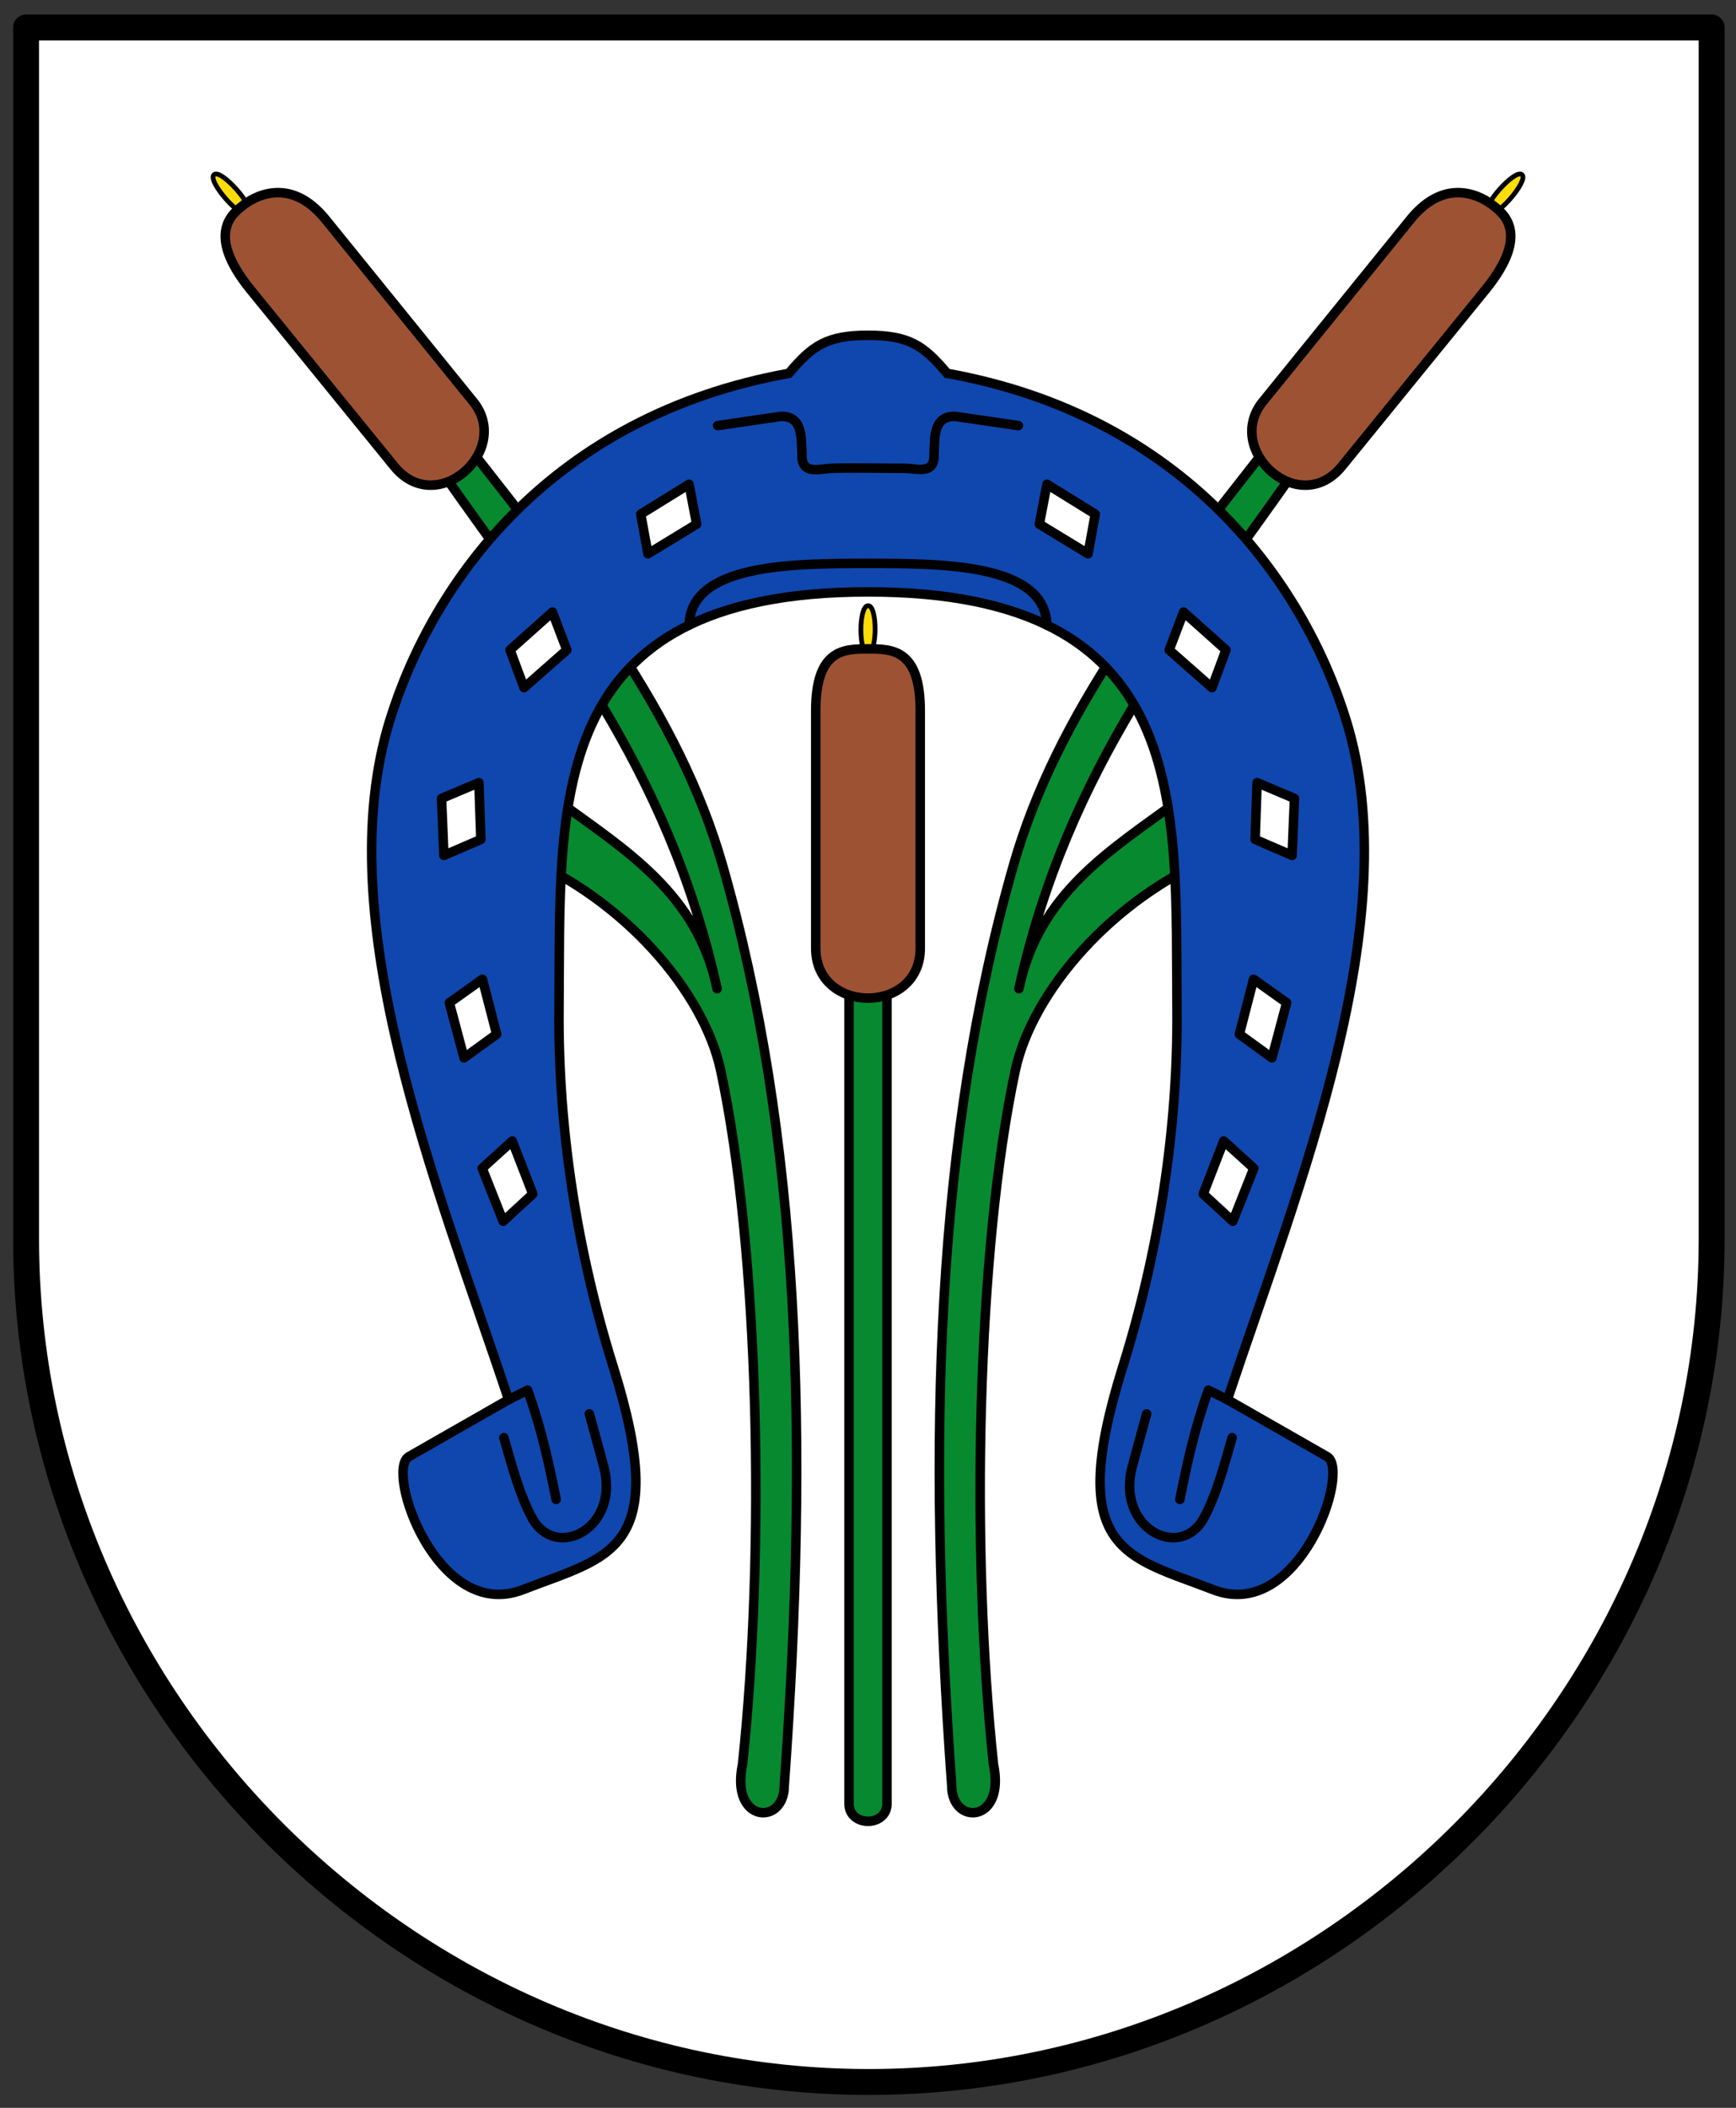 <?xml version="1.0" encoding="UTF-8" standalone="no"?>
<svg xmlns="http://www.w3.org/2000/svg" width="402" height="488" viewBox="0 0 402 488">
 <rect x="0" y="0" width="402" height="488" fill="#333333" stroke="none"/>
 <defs>
  <clipPath>
   <path d="m73.26 695.13h102.49v110.76h-102.49v-110.76"/>
  </clipPath>
  <clipPath>
   <path d="m77.53 754.38v-12.05c0-21.334 17.293-38.632 38.631-38.632 21.335 0 38.633 17.298 38.633 38.632v12.05h-77.26"/>
  </clipPath>
 </defs>
 <g stroke="#000">
  <g stroke-miterlimit="3.994">
   <g stroke-linejoin="round" stroke-linecap="round">
    <path d="m6.04 6.354h390.32v280.48c0 106.68-88.49 195.17-195.16 195.17-106.69 0-195.16-88.49-195.16-195.17v-280.48" fill="#fff" stroke-width="6"/>
    <path d="m196.6 229.43v188.1c0 5.5 8.8 5.5 8.8 0v-188.1z" fill="#078930" fill-rule="evenodd" stroke-width="2.2"/>
   </g>
   <g fill-rule="evenodd">
    <path d="m201 140.22c2.197-.118 2.197 10.882 0 11-2.197.118-2.197-10.881 0-11z" fill="#fcdd09" stroke-width="1.1"/>
    <g stroke-linejoin="round" stroke-linecap="round" stroke-width="2.2">
     <path d="m188.9 219.53c0 15.4 24.2 15.4 24.2 0v-55c0-14.3-6.6-14.3-12.1-14.3-5.5 0-12.1 0-12.1 14.3z" fill="#9d5333"/>
     <path d="m167.31 200.29c-10.121-35.37-33.757-64.871-58.26-96.12-2.723-3.473-10.08.269-6.73 5.05 25.277 36.09 52.42 68.24 63.729 119.68-4.568-22.07-21.22-32.07-36.597-43.33l-8.834 12.62c23.957 9.952 42.4 31.521 46.27 49.637 8.928 41.783 10.35 111.01 5.05 160.69-2.852 13.599 9.725 14.201 9.675 4.838 5.781-80.33 3.682-150.21-14.302-213.06z" fill="#078930"/>
    </g>
   </g>
  </g>
  <g fill-rule="evenodd">
   <path d="m49.561 40.44c1.651-1.454 9.65 7.624 7.999 9.08-1.651 1.454-9.65-7.624-7.999-9.08z" fill="#fcdd09" stroke-width="1.1"/>
   <g stroke-width="2.2" stroke-miterlimit="3.994">
    <path d="m91.29 107.97c9.88 12.145 27.348-3.797 18.313-14.948l-34.2-42.21c-8.551-10.555-17.18-4.838-19.242-3.17-2.065 1.669-8.797 6.337 1.872 19.452z" fill="#9d5333"/>
    <path d="m234.69 200.29c10.121-35.37 33.757-64.871 58.26-96.12 2.723-3.473 10.08.269 6.73 5.05-25.277 36.09-52.42 68.24-63.729 119.68 4.568-22.07 21.22-32.07 36.597-43.33l8.834 12.62c-23.957 9.952-42.4 31.521-46.27 49.637-8.928 41.783-10.35 111.01-5.05 160.69 2.852 13.599-9.725 14.201-9.675 4.838-5.781-80.33-3.682-150.21 14.302-213.06z" fill="#078930" stroke-linejoin="round" stroke-linecap="round"/>
   </g>
   <path d="m352.44 40.44c-1.651-1.454-9.65 7.624-7.999 9.08 1.651 1.454 9.65-7.624 7.999-9.08z" fill="#fcdd09" stroke-width="1.1"/>
   <g stroke-width="2.2" stroke-miterlimit="3.994">
    <path d="m310.71 107.97c-9.88 12.145-27.348-3.797-18.313-14.948l34.2-42.21c8.551-10.555 17.18-4.838 19.242-3.17 2.065 1.669 8.797 6.337-1.872 19.452z" fill="#9d5333"/>
    <path d="m219.32 86.43c55 9.9 82.46 48.18 92.4 80.3 14.3 46.2-11 107.8-27.5 157.3l23.1 13.2c5.569 3.182-6.6 38.5-26.4 30.8-20.04-7.793-34.387-8.618-20.9-51.7 8.29-26.481 12.784-54.948 12.529-82.8-.429-46.996 3.971-96.5-71.55-96.5-75.52 0-71.12 49.5-71.55 96.5-.255 27.856 4.239 56.32 12.529 82.8 13.487 43.08-.86 43.907-20.9 51.7-19.8 7.7-31.969-27.618-26.4-30.8l23.1-13.2c-16.5-49.5-41.8-111.1-27.5-157.3 9.942-32.12 37.4-70.4 92.4-80.3 5.424-6.441 8.8-8.8 18.32-8.8 9.52 0 12.896 2.359 18.32 8.8z" fill="#0f47af"/>
    <g stroke-linejoin="round" stroke-linecap="round">
     <g fill="#fff">
      <path d="m283.38 264.16l-4.762 12.266 6.863 6.316 4.864-12.271-6.965-6.31"/>
      <path d="m290.29 226.7l-3.298 12.738 7.554 5.471 3.398-12.755-7.654-5.454"/>
      <path d="m291.1 181.19l-.452 13.15 8.562 3.7.546-13.189-8.656-3.661"/>
      <path d="m274.08 141.7l9.813 8.766-3.247 8.743-9.906-8.724 3.34-8.785"/>
      <path d="m242.44 112.11l11.189 6.924-1.676 9.175-11.273-6.867 1.76-9.232"/>
     </g>
     <path d="m235.82 98.53l-14.696-2.138c-5.104-.062-4.61 5.03-4.837 8.518.289 5.139-3.688 3.519-6.867 3.519-4.74 0-12.444-.175-16.84 0-3.177.127-7.155 1.619-6.867-3.519-.228-3.489.267-8.581-4.837-8.518l-14.696 2.138m76.24 46.2c-.358-14.06-23.353-14.3-41.42-14.3-18.07 0-41.06.243-41.42 14.3m124.64 179.3l-4.4-2.2c-3.263 9.142-4.99 17.26-6.6 25.3m12.1-14.3c-1.932 6.859-3.851 13.752-6.6 18.7-5.5 9.9-20.4 2.2-16.5-12.1l3.3-12.1m-147.74-3.3l4.4-2.2c3.263 9.142 4.99 17.26 6.6 25.3m-12.1-14.3c1.932 6.859 3.851 13.752 6.6 18.7 5.5 9.9 20.4 2.2 16.5-12.1l-3.3-12.1" fill="none"/>
     <g fill="#fff">
      <path d="m118.62 264.16l4.762 12.266-6.863 6.316-4.864-12.271 6.965-6.31"/>
      <path d="m111.71 226.7l3.298 12.738-7.554 5.471-3.398-12.755 7.654-5.454"/>
      <path d="m110.9 181.19l.452 13.15-8.562 3.7-.546-13.189 8.656-3.661"/>
      <path d="m127.92 141.7l-9.813 8.766 3.247 8.743 9.906-8.724-3.34-8.785"/>
      <path d="m159.56 112.11l-11.189 6.924 1.676 9.175 11.273-6.867-1.76-9.232"/>
     </g>
    </g>
   </g>
  </g>
 </g>
</svg>

